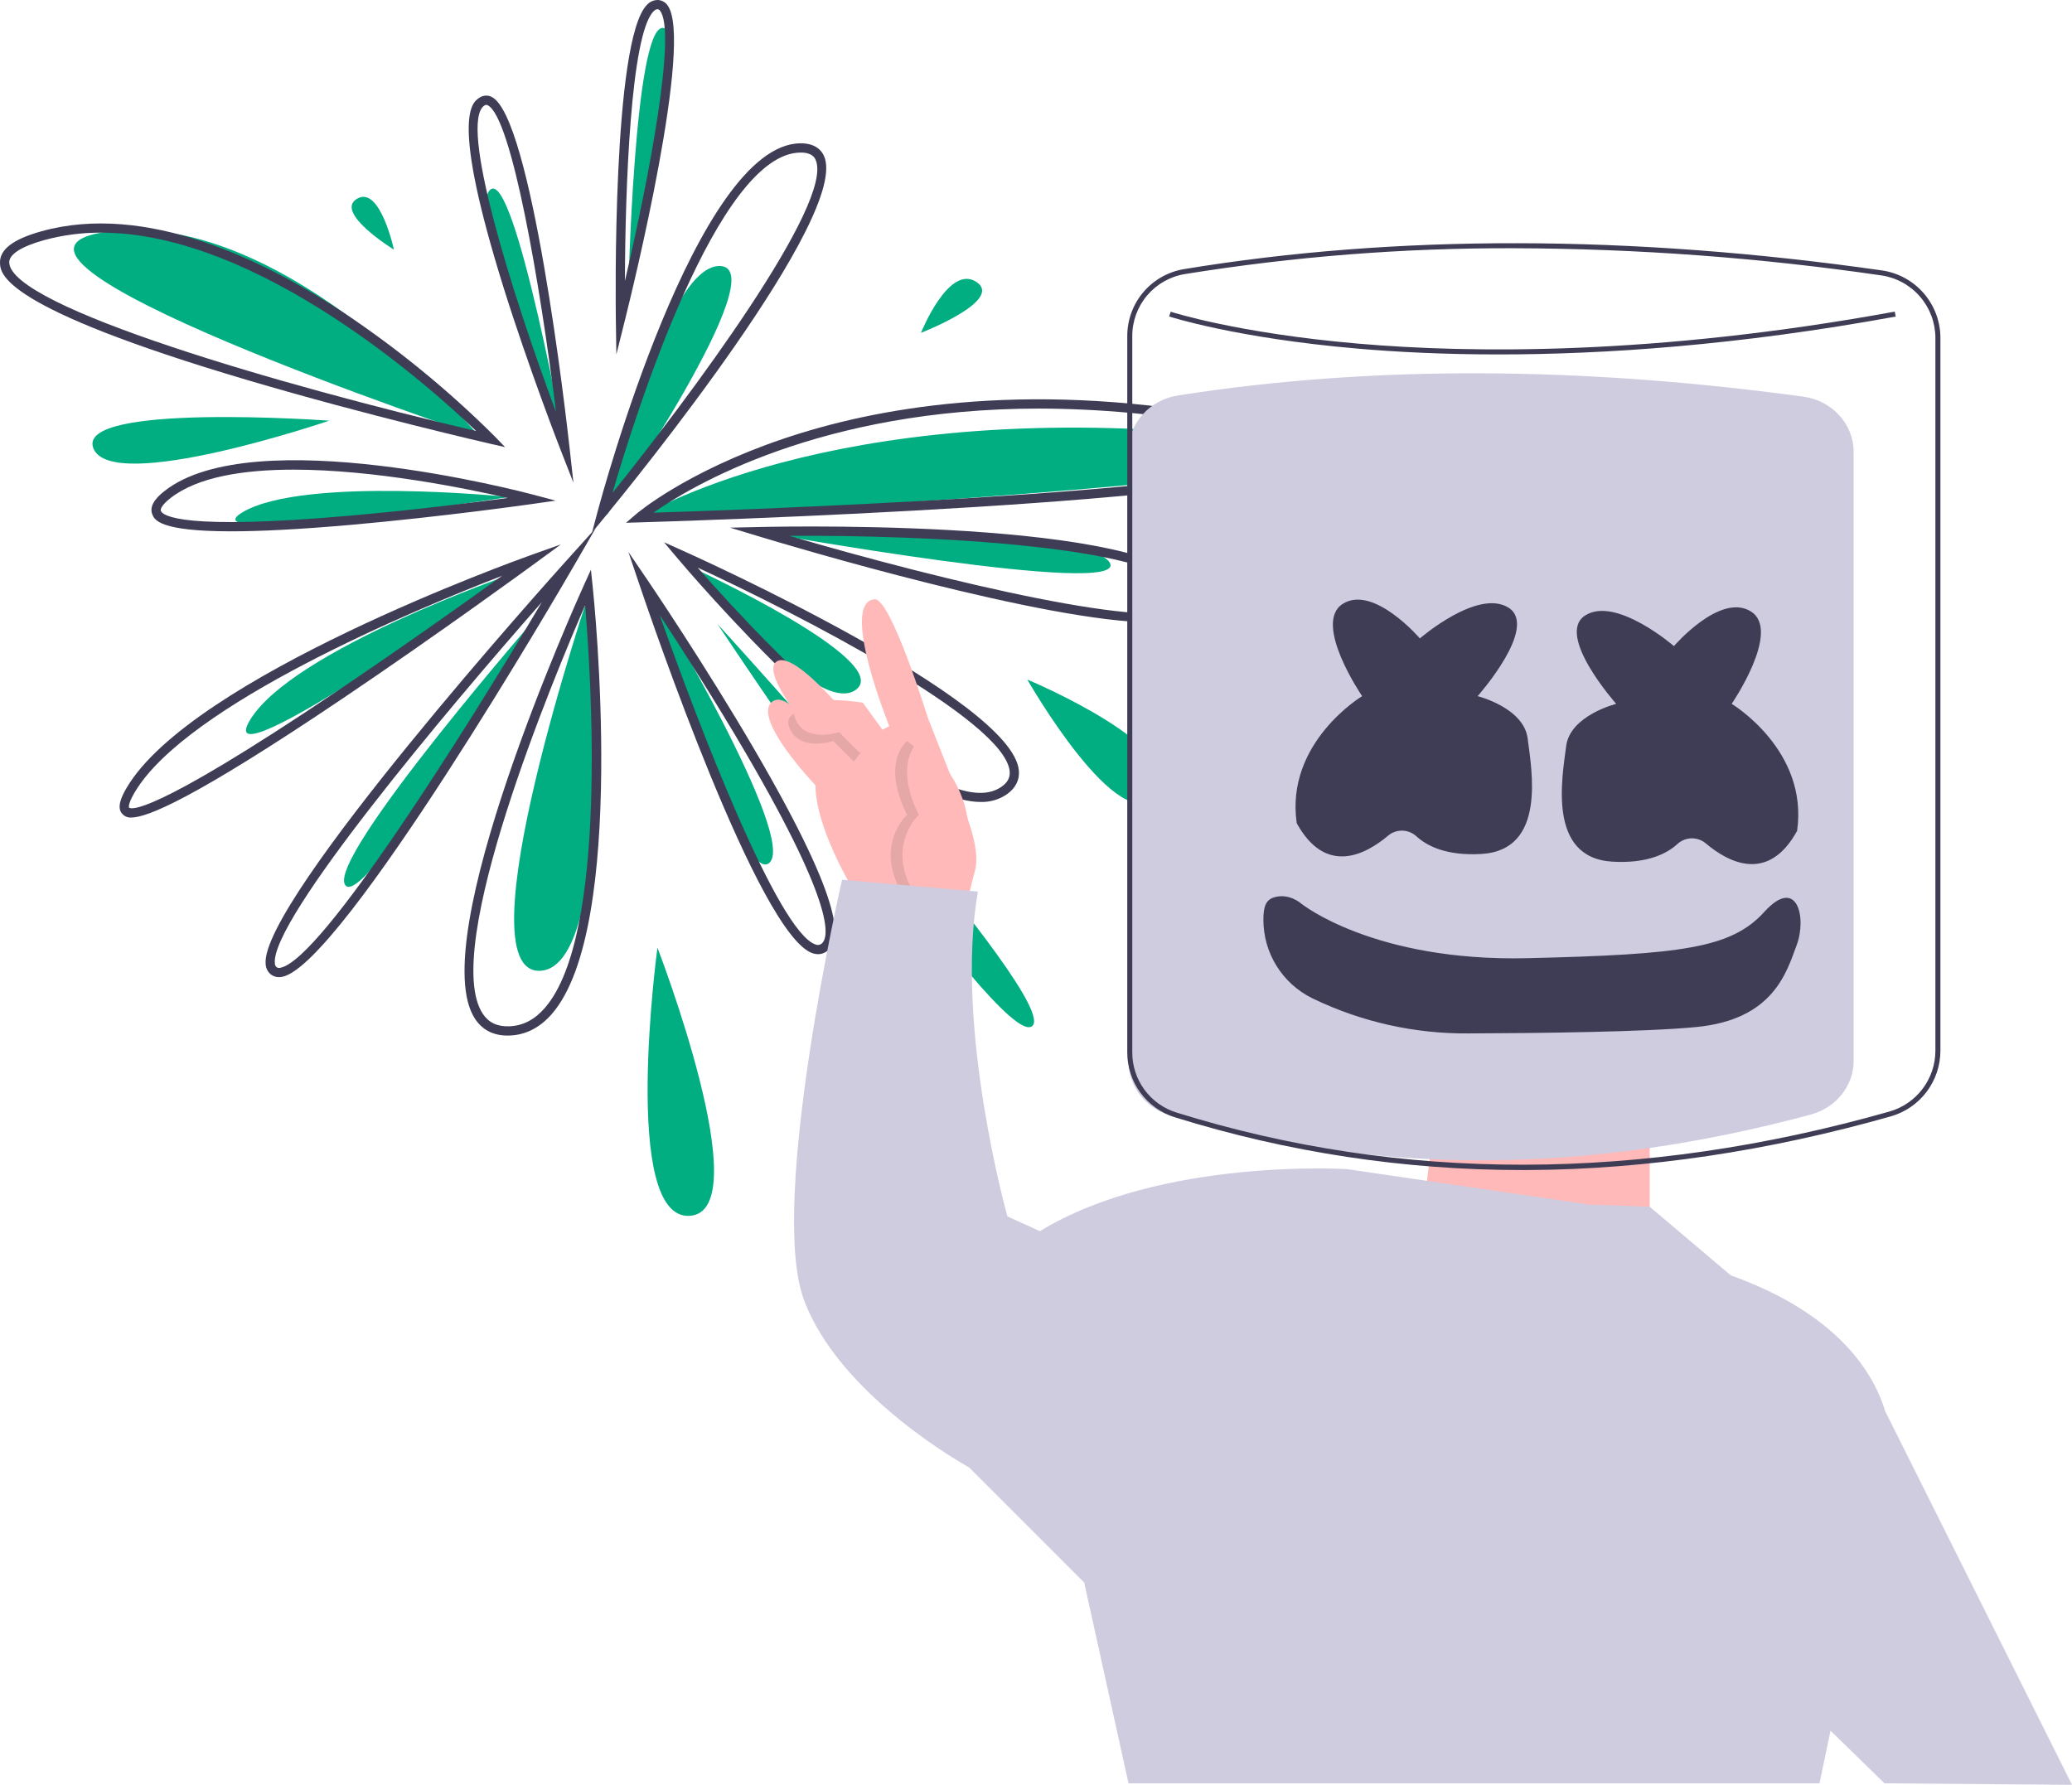 <svg width="491" height="423" viewBox="0 0 491 423" fill="none" xmlns="http://www.w3.org/2000/svg">
  <g clip-path="url(#clip0_110_453)">
    <path d="M121.832 135.858C121.832 135.858 69.319 153.946 59.248 170.643C49.177 187.339 121.832 135.858 121.832 135.858Z" fill="#00AE81"/>
    <path d="M31.099 193.755C30.733 193.783 30.366 193.731 30.023 193.604C29.679 193.477 29.366 193.278 29.106 193.02C27.473 191.549 28.808 188.766 29.954 186.801C45.317 160.463 122.566 132.708 125.846 131.539L132.911 129.023L126.862 133.455C126.638 133.619 104.165 150.07 81.159 165.568C45.393 189.664 34.775 193.755 31.099 193.755ZM118.981 136.462C98.697 144.314 44.033 167.011 31.847 187.905C30.224 190.687 30.568 191.385 30.572 191.391C30.901 191.746 35.052 193.969 79.668 163.931C95.221 153.46 110.565 142.525 118.981 136.462V136.462Z" fill="#3F3D56"/>
    <path d="M120.694 117.791C120.694 117.791 72.301 112.817 57.62 121.318C42.94 129.82 120.694 117.791 120.694 117.791Z" fill="#00AE81"/>
    <path d="M54.749 125.923C37.81 125.923 36.647 123.207 36.114 121.965C35.05 119.481 38.012 117.142 38.986 116.373C59.991 99.787 123.791 116.548 126.497 117.269L131.686 118.653L126.37 119.412C126.156 119.443 104.779 122.484 83.207 124.387C70.627 125.497 61.452 125.923 54.749 125.923ZM69.594 111.308C57.663 111.308 46.748 113.036 40.345 118.092C38.412 119.617 37.933 120.647 38.129 121.101C38.62 122.246 43.307 125.709 83.015 122.205C97.811 120.899 112.515 119.057 120.324 118.024C110.318 115.721 88.659 111.308 69.594 111.308Z" fill="#3F3D56"/>
    <path d="M134.543 109.268C134.543 109.268 110.202 50.817 116.099 45.031C121.997 39.245 134.543 109.268 134.543 109.268Z" fill="#00AE81"/>
    <path d="M135.89 114.409L132.863 106.675C132.789 106.486 125.383 87.514 119.281 67.982C106.711 27.756 111.863 24.321 113.556 23.192C113.973 22.893 114.464 22.712 114.976 22.669C115.488 22.625 116.003 22.721 116.465 22.947C125.959 27.371 134.078 98.104 134.973 106.155L135.89 114.409ZM115.223 24.851C115.059 24.859 114.902 24.916 114.771 25.015C108.722 29.049 120.985 68.756 131.765 97.657C128.068 67.857 121.259 27.598 115.539 24.933C115.441 24.882 115.333 24.855 115.223 24.851Z" fill="#3F3D56"/>
    <path d="M143.744 122.121C143.744 122.121 156.808 63.04 170.496 63.04C184.183 63.04 143.744 122.121 143.744 122.121Z" fill="#00AE81"/>
    <path d="M140.296 126.198L141.589 121.334C142.538 117.766 165.096 33.965 189.757 33.965C193.138 33.965 194.596 35.551 195.225 36.881C201.801 50.808 149.481 115.034 143.494 122.311L140.296 126.198ZM189.757 36.156C170.073 36.156 150.507 98.372 145.142 116.812C162.796 94.876 197.985 47.858 193.244 37.817C193.049 37.406 192.46 36.156 189.757 36.156Z" fill="#3F3D56"/>
    <path d="M151.412 122.711C151.412 122.711 196.331 94.324 288.358 102.989C380.385 111.654 151.412 122.711 151.412 122.711Z" fill="#00AE81"/>
    <path d="M148.348 123.895L150.7 121.879C151.176 121.471 162.627 111.791 185.571 104.006C206.684 96.841 241.879 90.092 289.646 98.624C309.827 102.228 312.447 104.914 312.272 107.279C312.099 109.615 311.692 115.088 231.059 120.162C191.656 122.641 151.842 123.794 151.444 123.806L148.348 123.895ZM246.294 96.83C194.409 96.83 163.734 115.267 154.84 121.509C165.369 121.172 198.291 120.028 230.926 117.974C305.853 113.26 310.013 108.103 310.086 107.117C310.095 107.011 310.039 104.491 289.261 100.781C275.083 98.199 260.705 96.877 246.294 96.83Z" fill="#3F3D56"/>
    <path d="M179.897 126.04C179.897 126.04 258.578 124.989 262.998 133.391C267.418 141.793 179.897 126.04 179.897 126.04Z" fill="#00AE81"/>
    <path d="M273.073 147.509C247.959 147.509 187.592 129.474 179.579 127.046L173.013 125.057L179.872 124.902C189.937 124.677 278.363 123.206 283.925 141.009C284.584 143.118 283.82 144.471 283.063 145.235C281.479 146.832 277.937 147.509 273.073 147.509ZM187.074 126.993C223.98 137.81 275.225 150.032 281.507 143.692C281.848 143.349 282.192 142.808 281.835 141.663C277.883 129.015 217.573 126.786 187.074 126.993Z" fill="#3F3D56"/>
    <path d="M164.559 134.763C164.559 134.763 212.083 156.73 202.796 163.489C193.51 170.248 164.559 134.763 164.559 134.763Z" fill="#00AE81"/>
    <path d="M232.407 190.066C209.418 190.066 162.611 134.768 160.434 132.181L157.353 128.518L161.721 130.476C164.908 131.905 239.801 165.665 241.44 182.576C241.657 184.819 240.673 186.78 238.594 188.248C236.775 189.49 234.609 190.126 232.407 190.066ZM165.337 134.534C183.412 155.272 223.627 196.134 237.33 186.458C238.789 185.428 239.402 184.262 239.26 182.787C238.081 170.629 189.14 145.558 165.337 134.534Z" fill="#3F3D56"/>
    <path d="M243.44 161.058C243.44 161.058 282.88 177.492 274.115 188.448C265.351 199.405 243.44 161.058 243.44 161.058Z" fill="#00AE81"/>
    <path d="M170.037 147.91C170.037 147.91 252.204 237.752 244.535 243.23C236.866 248.708 170.037 147.91 170.037 147.91Z" fill="#00AE81"/>
    <path d="M154.699 141.336C154.699 141.336 189.294 198.957 182.234 204.559C175.173 210.161 154.699 141.336 154.699 141.336Z" fill="#00AE81"/>
    <path d="M193.856 226.143C193.424 226.14 192.996 226.068 192.587 225.93C179.905 221.764 154.343 146.92 151.47 138.399L148.915 130.822L153.414 137.433C153.548 137.631 166.994 157.423 178.927 177.899C200.986 215.753 199.157 223.196 195.863 225.502C195.277 225.92 194.575 226.144 193.856 226.143ZM156.333 145.77C165.657 172.24 184.428 220.943 193.271 223.849C193.487 223.94 193.724 223.975 193.957 223.95C194.191 223.925 194.415 223.841 194.607 223.707C196.417 222.44 198.329 215.548 177.038 179.011C169.485 166.049 161.32 153.357 156.333 145.77H156.333Z" fill="#3F3D56"/>
    <path d="M140.064 139.145C140.064 139.145 108.929 231.022 128.034 230.075C147.14 229.128 140.064 139.145 140.064 139.145Z" fill="#00AE81"/>
    <path d="M120.284 245.43C116.931 245.43 114.353 244.119 112.615 241.53C100.289 223.158 136.803 142.133 138.363 138.693L140.029 135.021L140.45 139.031C140.796 142.312 148.704 219.632 130.79 240.288C127.958 243.552 124.589 245.279 120.777 245.42C120.612 245.427 120.447 245.43 120.284 245.43ZM138.656 143.459C131.438 160.058 104.241 225.116 114.435 240.309C115.824 242.38 117.872 243.34 120.696 243.231C123.923 243.111 126.683 241.679 129.135 238.852C144.109 221.585 140.064 160.142 138.656 143.459Z" fill="#3F3D56"/>
    <path d="M129.31 143.712C129.31 143.712 77.046 203.492 81.829 209.789C86.613 216.085 129.31 143.712 129.31 143.712Z" fill="#00AE81"/>
    <path d="M66.106 231.581C65.414 231.593 64.739 231.369 64.19 230.947C63.818 230.644 63.514 230.265 63.3 229.836C63.085 229.406 62.965 228.936 62.947 228.456C61.634 213.605 131.203 136.22 134.165 132.933L141.168 125.162L135.927 134.216C133.693 138.074 81.061 228.74 66.888 231.502C66.631 231.554 66.369 231.58 66.106 231.581ZM128.403 142.705C105.353 168.885 64.218 217.953 65.129 228.263C65.121 228.443 65.154 228.622 65.224 228.787C65.295 228.952 65.401 229.099 65.536 229.218C65.671 229.31 65.825 229.37 65.987 229.393C66.149 229.417 66.314 229.402 66.469 229.352C76.264 227.443 110.48 172.87 128.403 142.705H128.403Z" fill="#3F3D56"/>
    <path d="M113.623 103.458C113.623 103.458 68.058 49.632 25.923 54.848C-16.212 60.065 113.623 103.458 113.623 103.458Z" fill="#00AE81"/>
    <path d="M119.697 105.973L116.111 105.153C115.823 105.087 87.025 98.482 58.553 90.056C0.251 72.801 0.062 64.867 0.001 62.26C-0.074 59.114 3.129 56.681 9.791 54.822C34.515 47.92 62.431 61.515 81.49 74.138C94.289 82.692 106.229 92.467 117.143 103.324L119.697 105.973ZM23.94 55.14C19.359 55.117 14.797 55.72 10.379 56.933C5.053 58.419 2.146 60.292 2.191 62.208C2.441 72.727 67.098 91.485 112.823 102.145C102.014 91.776 61.177 55.14 23.94 55.14H23.94Z" fill="#3F3D56"/>
    <path d="M78.01 99.702C78.01 99.702 17.754 95.32 22.136 106.276C26.518 117.232 78.01 99.702 78.01 99.702Z" fill="#00AE81"/>
    <path d="M93.348 59.164C93.348 59.164 90.061 43.825 84.583 47.112C79.105 50.399 93.348 59.164 93.348 59.164Z" fill="#00AE81"/>
    <path d="M148.856 70.017C148.856 70.017 163.889 6.842 157.075 6.61C150.262 6.378 148.856 70.017 148.856 70.017Z" fill="#00AE81"/>
    <path d="M146.058 84.005L145.935 75.615C145.895 72.92 145.06 9.518 153.302 1.152C153.617 0.8 154 0.516 154.429 0.318C154.858 0.12 155.323 0.012 155.795 0C156.253 0.002 156.704 0.112 157.112 0.321C157.52 0.529 157.873 0.831 158.142 1.202C164.484 9.326 149.79 69.078 148.093 75.864L146.058 84.005ZM155.795 2.191C155.686 2.191 155.354 2.191 154.863 2.69C149.419 8.215 148.156 44.972 148.082 66.588C154.116 40.83 160.266 7.482 156.415 2.551C156.351 2.443 156.26 2.354 156.152 2.291C156.043 2.228 155.92 2.194 155.795 2.191Z" fill="#3F3D56"/>
    <path d="M218.242 78.885C218.242 78.885 224.815 62.451 231.389 66.834C237.962 71.216 218.242 78.885 218.242 78.885Z" fill="#00AE81"/>
    <path d="M155.795 224.604C155.795 224.604 147.03 289.246 163.464 288.151C179.897 287.055 155.795 224.604 155.795 224.604Z" fill="#00AE81"/>
    <path d="M201.641 209.904C201.641 209.904 193.243 195.907 193.243 186.11C193.243 186.11 178.548 170.714 182.747 166.515C186.945 162.316 196.043 178.412 196.043 178.412C196.043 178.412 179.248 159.516 184.146 156.717C189.045 153.918 205.14 174.912 205.14 174.912L210.738 172.113C210.738 172.113 198.847 142.784 207.239 142.021C211.088 141.671 219.835 170.014 219.835 170.014L228.932 193.108C228.932 193.108 232.431 201.506 231.032 206.405C230.179 209.4 229.478 212.436 228.932 215.502L201.641 209.904Z" fill="#FFB9B9"/>
    <path opacity="0.1" d="M223.334 213.403C223.334 213.403 228.232 205.705 226.46 193.95C224.687 182.196 214.937 175.612 214.937 175.612C214.937 175.612 208.639 180.511 214.937 193.108C214.937 193.108 207.239 200.106 213.537 211.303" fill="black"/>
    <path d="M226.133 213.403C226.133 213.403 231.032 205.705 229.259 193.95C227.486 182.196 217.736 175.612 217.736 175.612C217.736 175.612 211.438 180.511 217.736 193.108C217.736 193.108 210.038 200.106 216.336 211.303" fill="#FFB9B9"/>
    <path opacity="0.1" d="M206.889 174.563L203.04 168.614C203.04 168.614 184.846 165.815 186.946 172.113C189.045 178.412 197.442 175.612 197.442 175.612L202.341 180.511L206.889 174.563Z" fill="black"/>
    <path d="M210.038 174.213L204.44 166.515C204.44 166.515 186.246 163.715 188.345 170.014C190.444 176.312 198.842 173.513 198.842 173.513L203.74 178.412L210.038 174.213Z" fill="#FFB9B9"/>
    <path d="M339.848 266.239L336.349 294.232L390.932 297.731V264.14L339.848 266.239Z" fill="#FFB9B9"/>
    <path d="M491 423L446.735 334.464C444.091 325.707 435.833 311.444 410.175 302.28L390.931 286L376.586 285.485L319.204 277.087C319.204 277.087 275.118 274.287 246.427 291.783L238.729 288.284C238.729 288.284 226.133 243.495 231.731 211.303L199.541 208.504C199.541 208.504 182.047 284.785 190.444 307.879C198.842 330.973 229.632 347.769 229.632 347.769L256.923 375.062L267.42 422.65H431.169L433.774 410.164L446.564 422.65L491 423Z" fill="#CFCCE0"/>
    <path d="M429.11 264.144C377.554 278.066 326.882 279.05 277.281 264.358C271.451 262.631 267.464 257.511 267.464 251.701V106.798C267.464 100.314 272.397 94.784 279.12 93.729C325.911 86.391 375.479 86.959 427.323 94.003C434.173 94.934 439.259 100.528 439.259 107.113V251.394C439.259 257.327 435.107 262.524 429.11 264.144Z" fill="#CFCCE0"/>
    <path d="M322.786 164.987C322.786 164.987 310.928 147.655 318.225 143.094C325.523 138.533 336.468 151.304 336.468 151.304C336.468 151.304 350.151 139.445 357.448 144.006C364.745 148.567 350.151 164.987 350.151 164.987C350.151 164.987 361.097 167.724 362.009 175.021C362.921 182.319 366.57 201.475 351.063 202.388C342.756 202.876 338.114 200.485 335.594 198.16C334.677 197.337 333.492 196.876 332.261 196.862C331.029 196.847 329.834 197.28 328.898 198.08C323.639 202.511 314.169 207.617 307.279 195.09C304.543 175.933 322.786 164.987 322.786 164.987Z" fill="#3F3D56"/>
    <path d="M410.353 166.811C410.353 166.811 422.211 149.479 414.914 144.918C407.617 140.357 396.671 153.128 396.671 153.128C396.671 153.128 382.989 141.269 375.691 145.83C368.394 150.391 382.989 166.811 382.989 166.811C382.989 166.811 372.043 169.548 371.131 176.846C370.218 184.143 366.57 203.3 382.076 204.212C390.384 204.701 395.026 202.31 397.546 199.984C398.463 199.162 399.647 198.701 400.879 198.686C402.11 198.672 403.305 199.105 404.242 199.905C409.5 204.335 418.97 209.442 425.86 196.914C428.596 177.758 410.353 166.811 410.353 166.811Z" fill="#3F3D56"/>
    <path d="M308.39 214.181C308.39 214.181 325.501 227.958 361.988 227.089C398.476 226.221 410.275 224.731 418.074 216.13C425.873 207.53 428.185 217.463 425.763 223.975C423.342 230.486 420.231 241.598 402.054 243.399C390.088 244.584 364.224 244.865 347.947 244.919C335.296 245.024 322.787 242.241 311.373 236.782C311.222 236.709 311.071 236.635 310.922 236.562C307.459 234.851 304.544 232.207 302.505 228.927C300.467 225.647 299.386 221.863 299.384 218.001C299.386 214.932 299.926 213.274 301.923 212.67C305.523 211.581 308.39 214.181 308.39 214.181Z" fill="#3F3D56"/>
    <path d="M360.732 277.301C332.844 277.315 305.115 273.109 278.487 264.823C275.193 263.814 272.31 261.773 270.265 259.001C268.219 256.229 267.119 252.872 267.126 249.427V79.673C267.115 75.851 268.467 72.15 270.94 69.236C273.413 66.322 276.844 64.386 280.617 63.775C330.869 55.492 386.513 55.6 446.003 64.095C449.832 64.66 453.332 66.58 455.867 69.506C458.402 72.432 459.804 76.17 459.818 80.041V249.068C459.804 252.576 458.651 255.985 456.532 258.782C454.414 261.579 451.445 263.612 448.072 264.577C418.941 272.844 390.141 277.124 362.473 277.295C361.895 277.299 361.311 277.301 360.732 277.301ZM358.793 58.832C332.676 58.745 306.595 60.791 280.81 64.949C277.316 65.514 274.138 67.308 271.848 70.007C269.557 72.705 268.305 76.133 268.315 79.673V249.427C268.309 252.618 269.328 255.727 271.223 258.295C273.119 260.863 275.789 262.753 278.84 263.687C332.006 280.239 388.834 280.153 447.747 263.432L447.909 264.004L447.747 263.432C450.872 262.54 453.622 260.656 455.584 258.066C457.547 255.476 458.615 252.318 458.628 249.068V80.041C458.615 76.456 457.317 72.994 454.97 70.284C452.622 67.574 449.381 65.796 445.834 65.272C417.009 61.072 387.923 58.92 358.793 58.832V58.832Z" fill="#3F3D56"/>
    <path d="M355.14 84.001C342.036 84.001 330.822 83.413 321.641 82.617C292.764 80.112 277.204 75.057 277.05 75.006L277.423 73.876C277.575 73.927 293.042 78.947 321.8 81.437C348.341 83.735 391.957 84.285 449.006 73.856L449.22 75.026C411.74 81.878 380.034 84.001 355.14 84.001Z" fill="#3F3D56"/>
  </g>
  <defs>
    <clipPath id="clip0_110_453">
      <rect width="491" height="423" fill="white"/>
    </clipPath>
  </defs>
</svg>
